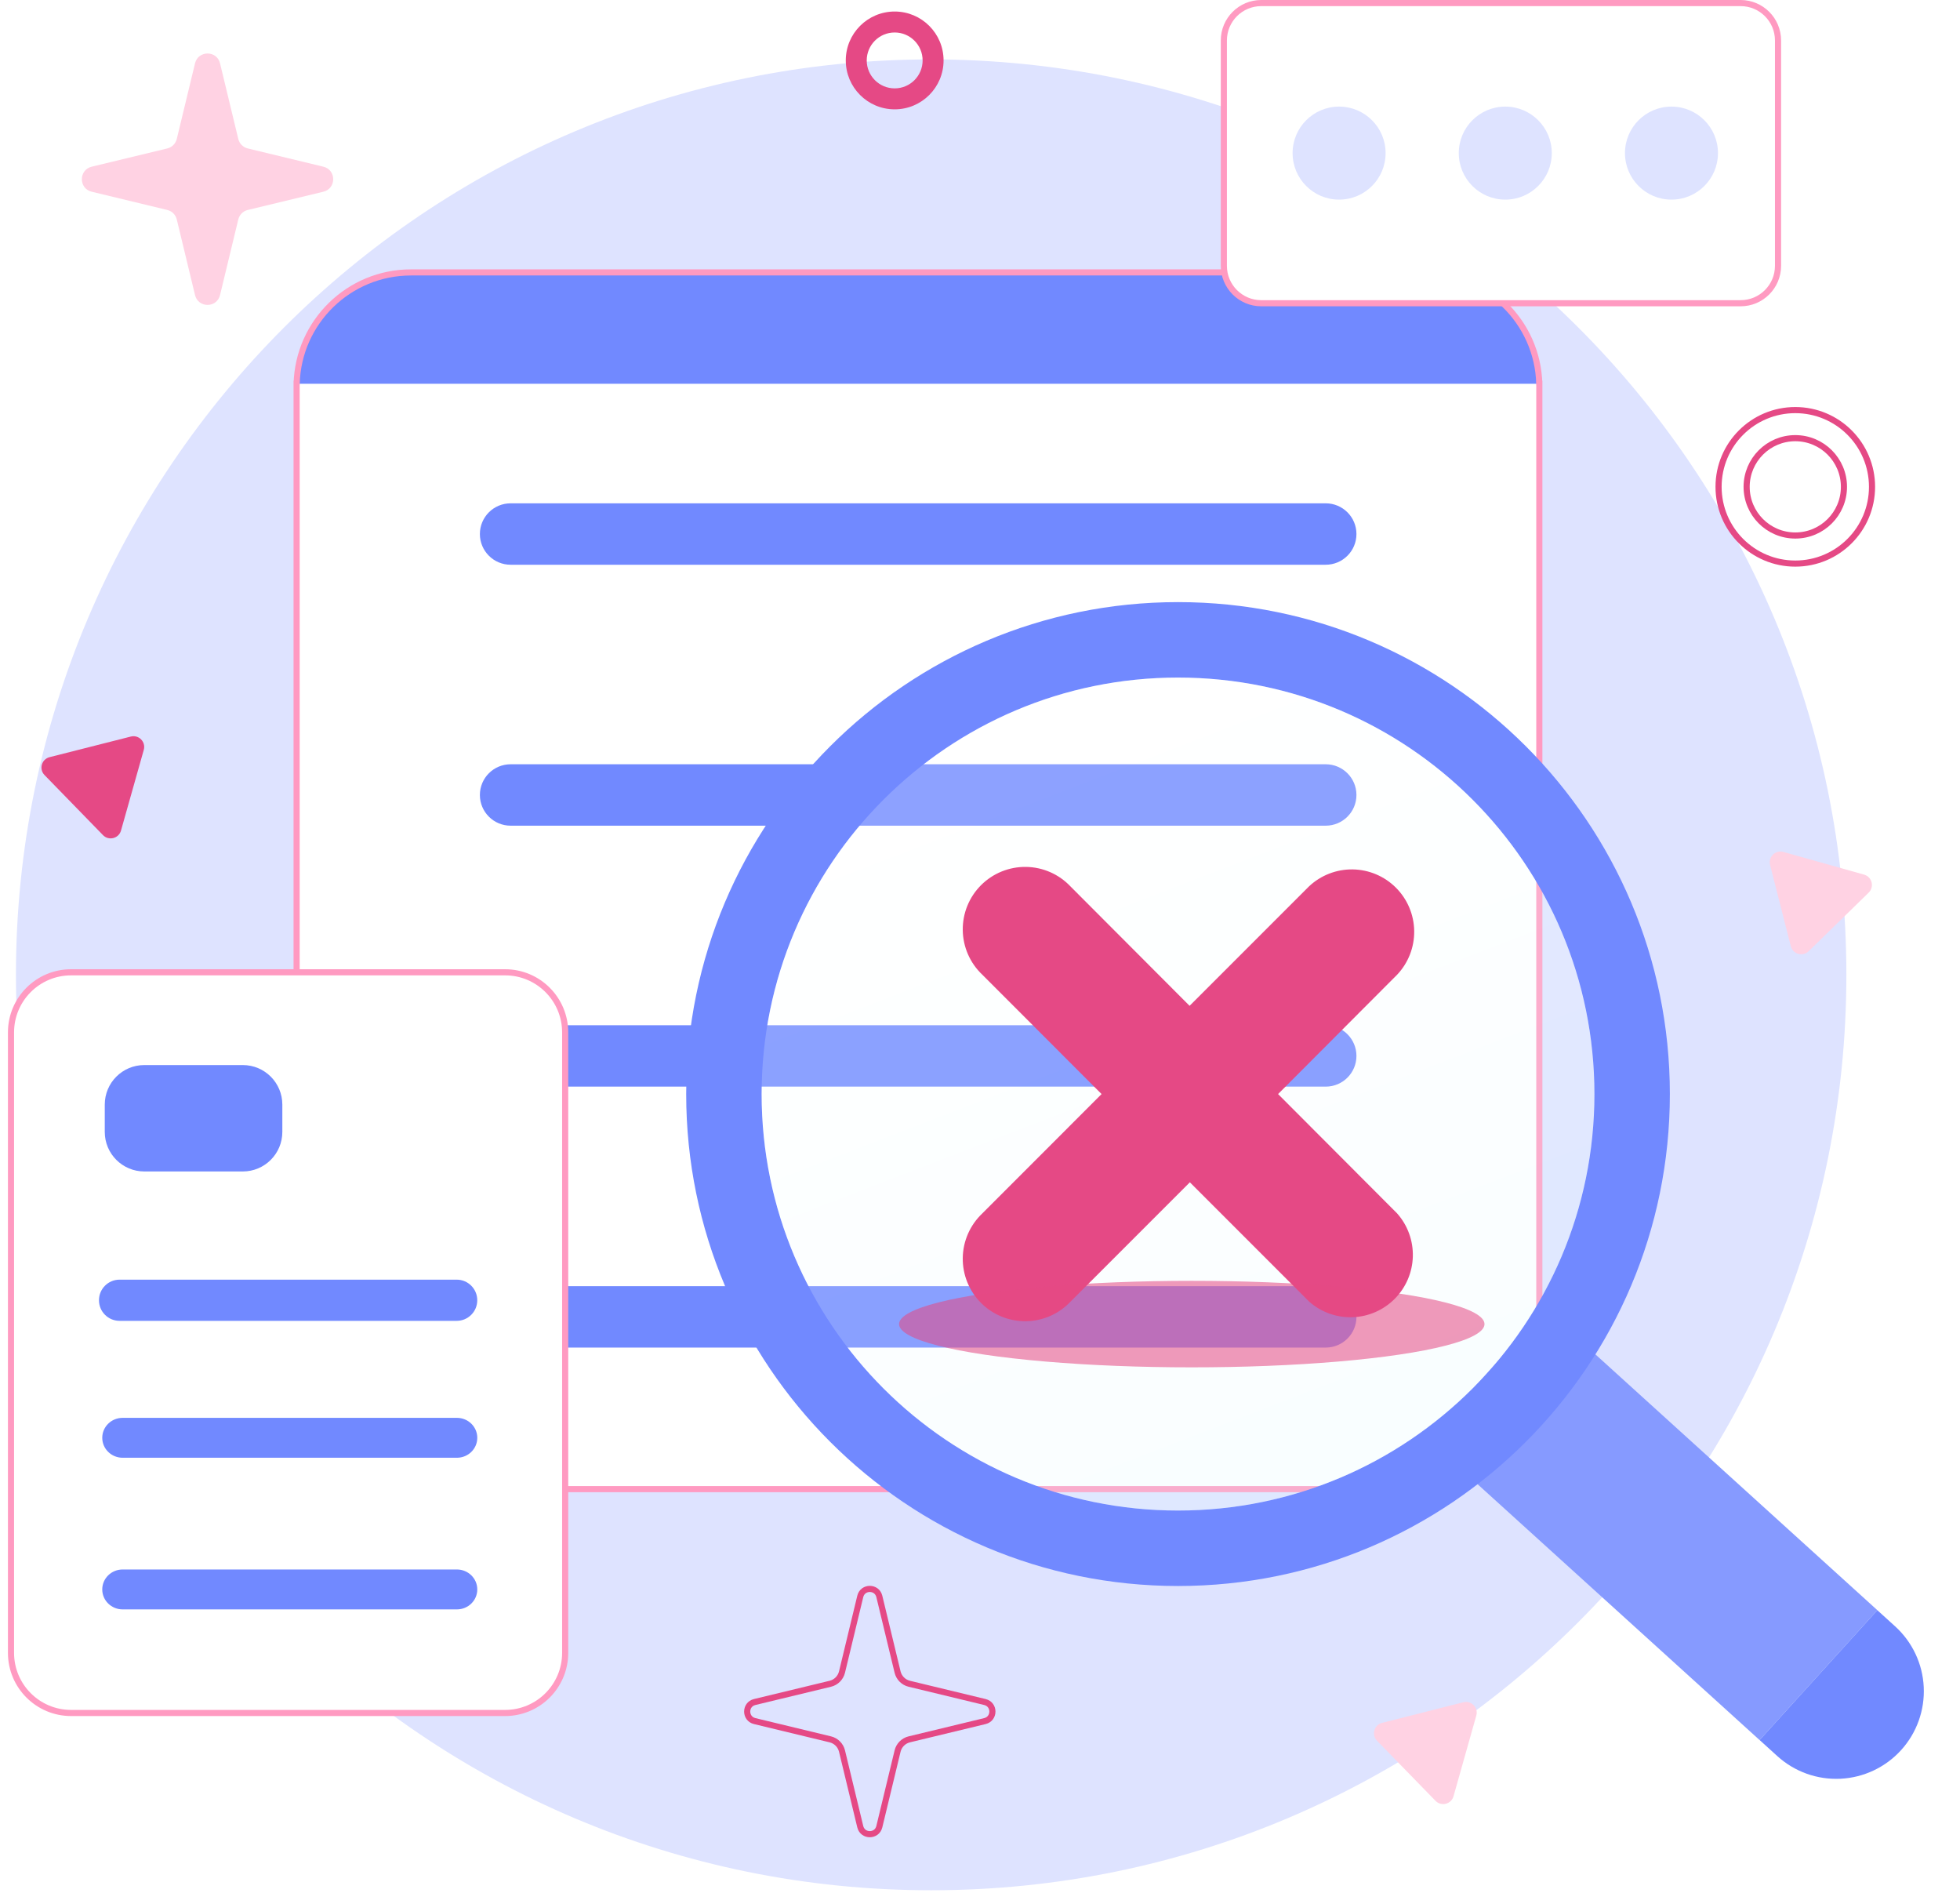 <svg width="320" height="309" viewBox="0 0 320 309" fill="none" xmlns="http://www.w3.org/2000/svg">
<path d="M152.025 308.545C234.55 308.545 301.449 241.645 301.449 159.121C301.449 76.596 234.55 9.697 152.025 9.697C69.501 9.697 2.602 76.596 2.602 159.121C2.602 241.645 69.501 308.545 152.025 308.545Z" fill="#DEE3FF"/>
<path d="M232.638 44.467H67.108C56.79 44.467 48.426 52.831 48.426 63.149H251.32C251.32 52.831 242.956 44.467 232.638 44.467Z" fill="#7189FF"/>
<path d="M48.426 62.639H251.32V217.166C251.32 224.036 248.59 230.625 243.732 235.484C238.874 240.342 232.285 243.071 225.415 243.071H74.331C67.46 243.071 60.871 240.342 56.013 235.484C51.155 230.625 48.426 224.036 48.426 217.166V62.639Z" fill="white"/>
<path d="M67.108 44.466H232.638C242.785 44.466 251.043 52.556 251.313 62.638H251.32V217.165C251.32 224.036 248.59 230.625 243.732 235.483C238.874 240.341 232.285 243.07 225.415 243.07H74.331C67.46 243.07 60.871 240.341 56.013 235.483C51.155 230.625 48.426 224.036 48.426 217.165V62.638H48.433C48.703 52.556 56.961 44.466 67.108 44.466Z" stroke="#FF9AC1"/>
<path d="M216.442 82.157H83.366C80.594 82.157 78.348 84.401 78.348 87.17C78.348 89.938 80.594 92.182 83.366 92.182H216.442C219.213 92.182 221.46 89.938 221.46 87.17C221.46 84.401 219.213 82.157 216.442 82.157Z" fill="#7189FF"/>
<path d="M216.442 124.75H83.366C80.594 124.75 78.348 126.994 78.348 129.763C78.348 132.531 80.594 134.775 83.366 134.775H216.442C219.213 134.775 221.46 132.531 221.46 129.763C221.46 126.994 219.213 124.75 216.442 124.75Z" fill="#7189FF"/>
<path d="M216.442 167.344H83.366C80.594 167.344 78.348 169.588 78.348 172.356C78.348 175.125 80.594 177.369 83.366 177.369H216.442C219.213 177.369 221.46 175.125 221.46 172.356C221.46 169.588 219.213 167.344 216.442 167.344Z" fill="#7189FF"/>
<path d="M216.445 209.937H83.37C80.598 209.937 78.352 212.181 78.352 214.949C78.352 217.718 80.598 219.962 83.37 219.962H216.445C219.217 219.962 221.464 217.718 221.464 214.949C221.464 212.181 219.217 209.937 216.445 209.937Z" fill="#7189FF"/>
<path d="M11.604 158.708H82.465C87.882 158.708 92.273 163.099 92.273 168.515V269.799C92.273 275.216 87.882 279.607 82.465 279.607H11.604C6.188 279.607 1.797 275.216 1.797 269.799V168.515C1.797 163.099 6.188 158.708 11.604 158.708Z" fill="white" stroke="#FF9AC1"/>
<path d="M205.916 0.5H284.185C287.556 0.5 290.289 3.233 290.289 6.604V43.392C290.289 46.763 287.556 49.496 284.185 49.496H205.916C202.545 49.496 199.812 46.763 199.812 43.392V6.604C199.812 3.233 202.545 0.5 205.916 0.5Z" fill="white" stroke="#FF9AC1"/>
<path d="M74.563 208.877H19.516C17.663 208.877 16.16 210.38 16.16 212.233V212.244C16.16 214.098 17.663 215.6 19.516 215.6H74.563C76.416 215.6 77.919 214.098 77.919 212.244V212.233C77.919 210.38 76.416 208.877 74.563 208.877Z" fill="#7189FF"/>
<path d="M74.596 256.185H20.023C18.185 256.185 16.695 257.641 16.695 259.437V259.447C16.695 261.243 18.185 262.699 20.023 262.699H74.596C76.434 262.699 77.923 261.243 77.923 259.447V259.437C77.923 257.641 76.434 256.185 74.596 256.185Z" fill="#7189FF"/>
<path d="M74.596 231.433H20.023C18.185 231.433 16.695 232.889 16.695 234.685V234.695C16.695 236.491 18.185 237.947 20.023 237.947H74.596C76.434 237.947 77.923 236.491 77.923 234.695V234.685C77.923 232.889 76.434 231.433 74.596 231.433Z" fill="#7189FF"/>
<path d="M39.643 173.848H23.557C19.994 173.848 17.105 176.737 17.105 180.3V184.764C17.105 188.327 19.994 191.216 23.557 191.216H39.643C43.206 191.216 46.095 188.327 46.095 184.764V180.3C46.095 176.737 43.206 173.848 39.643 173.848Z" fill="#7189FF"/>
<path d="M218.627 32.585C222.82 32.585 226.22 29.186 226.22 24.992C226.22 20.799 222.82 17.4 218.627 17.4C214.434 17.4 211.035 20.799 211.035 24.992C211.035 29.186 214.434 32.585 218.627 32.585Z" fill="#DEE3FF"/>
<path d="M245.76 32.585C249.953 32.585 253.352 29.186 253.352 24.992C253.352 20.799 249.953 17.4 245.76 17.4C241.567 17.4 238.168 20.799 238.168 24.992C238.168 29.186 241.567 32.585 245.76 32.585Z" fill="#DEE3FF"/>
<path d="M272.893 32.585C277.086 32.585 280.485 29.186 280.485 24.992C280.485 20.799 277.086 17.4 272.893 17.4C268.7 17.4 265.301 20.799 265.301 24.992C265.301 29.186 268.7 32.585 272.893 32.585Z" fill="#DEE3FF"/>
<path d="M252.311 213.669L233.082 234.867L287.281 284.029L306.51 262.831L252.311 213.669Z" fill="#869AFF"/>
<path fill-rule="evenodd" clip-rule="evenodd" d="M272.63 178.582C272.63 222.93 236.679 258.881 192.331 258.881C147.983 258.881 112.031 222.93 112.031 178.582C112.031 134.234 147.983 98.282 192.331 98.282C236.679 98.282 272.63 134.234 272.63 178.582ZM260.313 178.582C260.313 216.128 229.876 246.564 192.33 246.564C154.785 246.564 124.348 216.128 124.348 178.582C124.348 141.036 154.785 110.599 192.33 110.599C229.876 110.599 260.313 141.036 260.313 178.582Z" fill="#7189FF"/>
<g filter="url(#filter0_b_3687_177746)">
<path d="M192.33 246.564C229.876 246.564 260.313 216.128 260.313 178.582C260.313 141.036 229.876 110.599 192.33 110.599C154.784 110.599 124.348 141.036 124.348 178.582C124.348 216.128 154.784 246.564 192.33 246.564Z" fill="url(#paint0_linear_3687_177746)" fill-opacity="0.2"/>
</g>
<path d="M208.665 178.582L228.107 159.096C229.929 157.169 230.927 154.607 230.889 151.955C230.852 149.303 229.781 146.77 227.906 144.895C226.031 143.02 223.498 141.95 220.846 141.912C218.194 141.875 215.633 142.872 213.705 144.694L194.219 164.18L174.777 144.694C173.841 143.704 172.717 142.911 171.47 142.363C170.223 141.815 168.878 141.523 167.516 141.504C166.154 141.485 164.802 141.739 163.54 142.251C162.277 142.763 161.131 143.524 160.168 144.487C159.204 145.45 158.444 146.597 157.932 147.859C157.419 149.121 157.165 150.473 157.185 151.835C157.204 153.197 157.496 154.542 158.044 155.789C158.592 157.036 159.384 158.161 160.375 159.096L179.849 178.582L160.375 198.068C159.384 199.003 158.592 200.128 158.044 201.375C157.496 202.622 157.204 203.967 157.185 205.329C157.165 206.691 157.419 208.043 157.932 209.305C158.444 210.567 159.204 211.714 160.168 212.677C161.131 213.64 162.277 214.401 163.54 214.913C164.802 215.425 166.154 215.679 167.516 215.66C168.878 215.641 170.223 215.349 171.47 214.801C172.717 214.253 173.841 213.46 174.777 212.47L194.263 192.984L213.748 212.47C215.694 214.184 218.221 215.092 220.812 215.008C223.404 214.924 225.866 213.854 227.697 212.018C229.528 210.182 230.59 207.716 230.666 205.124C230.742 202.532 229.827 200.008 228.107 198.068L208.665 178.582Z" fill="#E54985"/>
<g filter="url(#filter1_f_3687_177746)">
<ellipse cx="194.576" cy="216.13" rx="47.791" ry="7.06" fill="#E54985" fill-opacity="0.56"/>
</g>
<path d="M140.451 260.582C140.846 258.948 143.169 258.948 143.564 260.582L146.543 272.922C146.771 273.87 147.512 274.611 148.461 274.84L160.8 277.819C162.434 278.213 162.434 280.537 160.8 280.931L148.461 283.91C147.512 284.139 146.771 284.879 146.543 285.828L143.564 298.168C143.169 299.801 140.846 299.801 140.451 298.168L137.472 285.828C137.243 284.879 136.503 284.139 135.554 283.91L123.215 280.931C121.581 280.537 121.581 278.213 123.215 277.819L135.554 274.84C136.503 274.611 137.243 273.87 137.472 272.922L140.451 260.582Z" stroke="#E54985"/>
<path d="M31.84 10.341C32.358 8.197 35.407 8.197 35.925 10.341L38.904 22.681C39.089 23.447 39.687 24.045 40.453 24.23L52.792 27.209C54.937 27.727 54.937 30.776 52.792 31.294L40.453 34.272C39.687 34.457 39.089 35.056 38.904 35.822L35.925 48.161C35.407 50.305 32.358 50.305 31.84 48.161L28.861 35.822C28.676 35.056 28.078 34.457 27.312 34.272L14.972 31.294C12.828 30.776 12.828 27.727 14.972 27.209L27.312 24.23C28.078 24.045 28.676 23.447 28.861 22.681L31.84 10.341Z" fill="#FFD2E3"/>
<path fill-rule="evenodd" clip-rule="evenodd" d="M146.069 14.425C148.588 14.425 150.631 12.383 150.631 9.864C150.631 7.344 148.588 5.302 146.069 5.302C143.55 5.302 141.507 7.344 141.507 9.864C141.507 12.383 143.55 14.425 146.069 14.425ZM146.069 17.847C150.478 17.847 154.052 14.273 154.052 9.864C154.052 5.455 150.478 1.881 146.069 1.881C141.66 1.881 138.086 5.455 138.086 9.864C138.086 14.273 141.66 17.847 146.069 17.847Z" fill="#E54985"/>
<path d="M288.993 141.179C288.66 139.873 289.866 138.696 291.163 139.06L304.341 142.763C305.638 143.128 306.054 144.761 305.09 145.702L295.294 155.263C294.33 156.204 292.708 155.748 292.375 154.442L288.993 141.179Z" fill="#FFD2E3"/>
<path d="M21.359 120.227C22.666 119.895 23.841 121.103 23.475 122.4L19.755 135.572C19.388 136.869 17.755 137.284 16.815 136.318L7.267 126.51C6.327 125.544 6.785 123.923 8.091 123.591L21.359 120.227Z" fill="#E54985"/>
<path d="M238.914 277.857C240.22 277.526 241.396 278.733 241.029 280.03L237.309 293.203C236.943 294.5 235.31 294.914 234.37 293.948L224.822 284.14C223.882 283.174 224.339 281.553 225.646 281.222L238.914 277.857Z" fill="#FFD2E3"/>
<path d="M293.109 87.41C297.497 87.41 301.053 83.854 301.053 79.466C301.053 75.079 297.497 71.522 293.109 71.522C288.722 71.522 285.165 75.079 285.165 79.466C285.165 83.854 288.722 87.41 293.109 87.41ZM305.637 79.466C305.637 86.385 300.028 91.993 293.109 91.993C286.191 91.993 280.582 86.385 280.582 79.466C280.582 72.548 286.191 66.939 293.109 66.939C300.028 66.939 305.637 72.548 305.637 79.466Z" stroke="#E54985"/>
<path d="M287.277 284.032L306.506 262.833L309.402 265.46C312.212 268.009 313.895 271.57 314.079 275.359C314.264 279.148 312.936 282.856 310.387 285.666C307.838 288.476 304.277 290.158 300.488 290.343C296.698 290.528 292.991 289.199 290.181 286.651L287.285 284.024L287.277 284.032Z" fill="#7189FF"/>
<defs>
<filter id="filter0_b_3687_177746" x="107.673" y="93.924" width="169.315" height="169.315" filterUnits="userSpaceOnUse" color-interpolation-filters="sRGB">
<feFlood flood-opacity="0" result="BackgroundImageFix"/>
<feGaussianBlur in="BackgroundImageFix" stdDeviation="8.338"/>
<feComposite in2="SourceAlpha" operator="in" result="effect1_backgroundBlur_3687_177746"/>
<feBlend mode="normal" in="SourceGraphic" in2="effect1_backgroundBlur_3687_177746" result="shape"/>
</filter>
<filter id="filter1_f_3687_177746" x="125.941" y="188.226" width="137.27" height="55.808" filterUnits="userSpaceOnUse" color-interpolation-filters="sRGB">
<feFlood flood-opacity="0" result="BackgroundImageFix"/>
<feBlend mode="normal" in="SourceGraphic" in2="BackgroundImageFix" result="shape"/>
<feGaussianBlur stdDeviation="10.422" result="effect1_foregroundBlur_3687_177746"/>
</filter>
<linearGradient id="paint0_linear_3687_177746" x1="192.33" y1="110.599" x2="260.834" y2="288.36" gradientUnits="userSpaceOnUse">
<stop stop-color="white"/>
<stop offset="1" stop-color="#D2F7FF"/>
</linearGradient>
</defs>
</svg>
